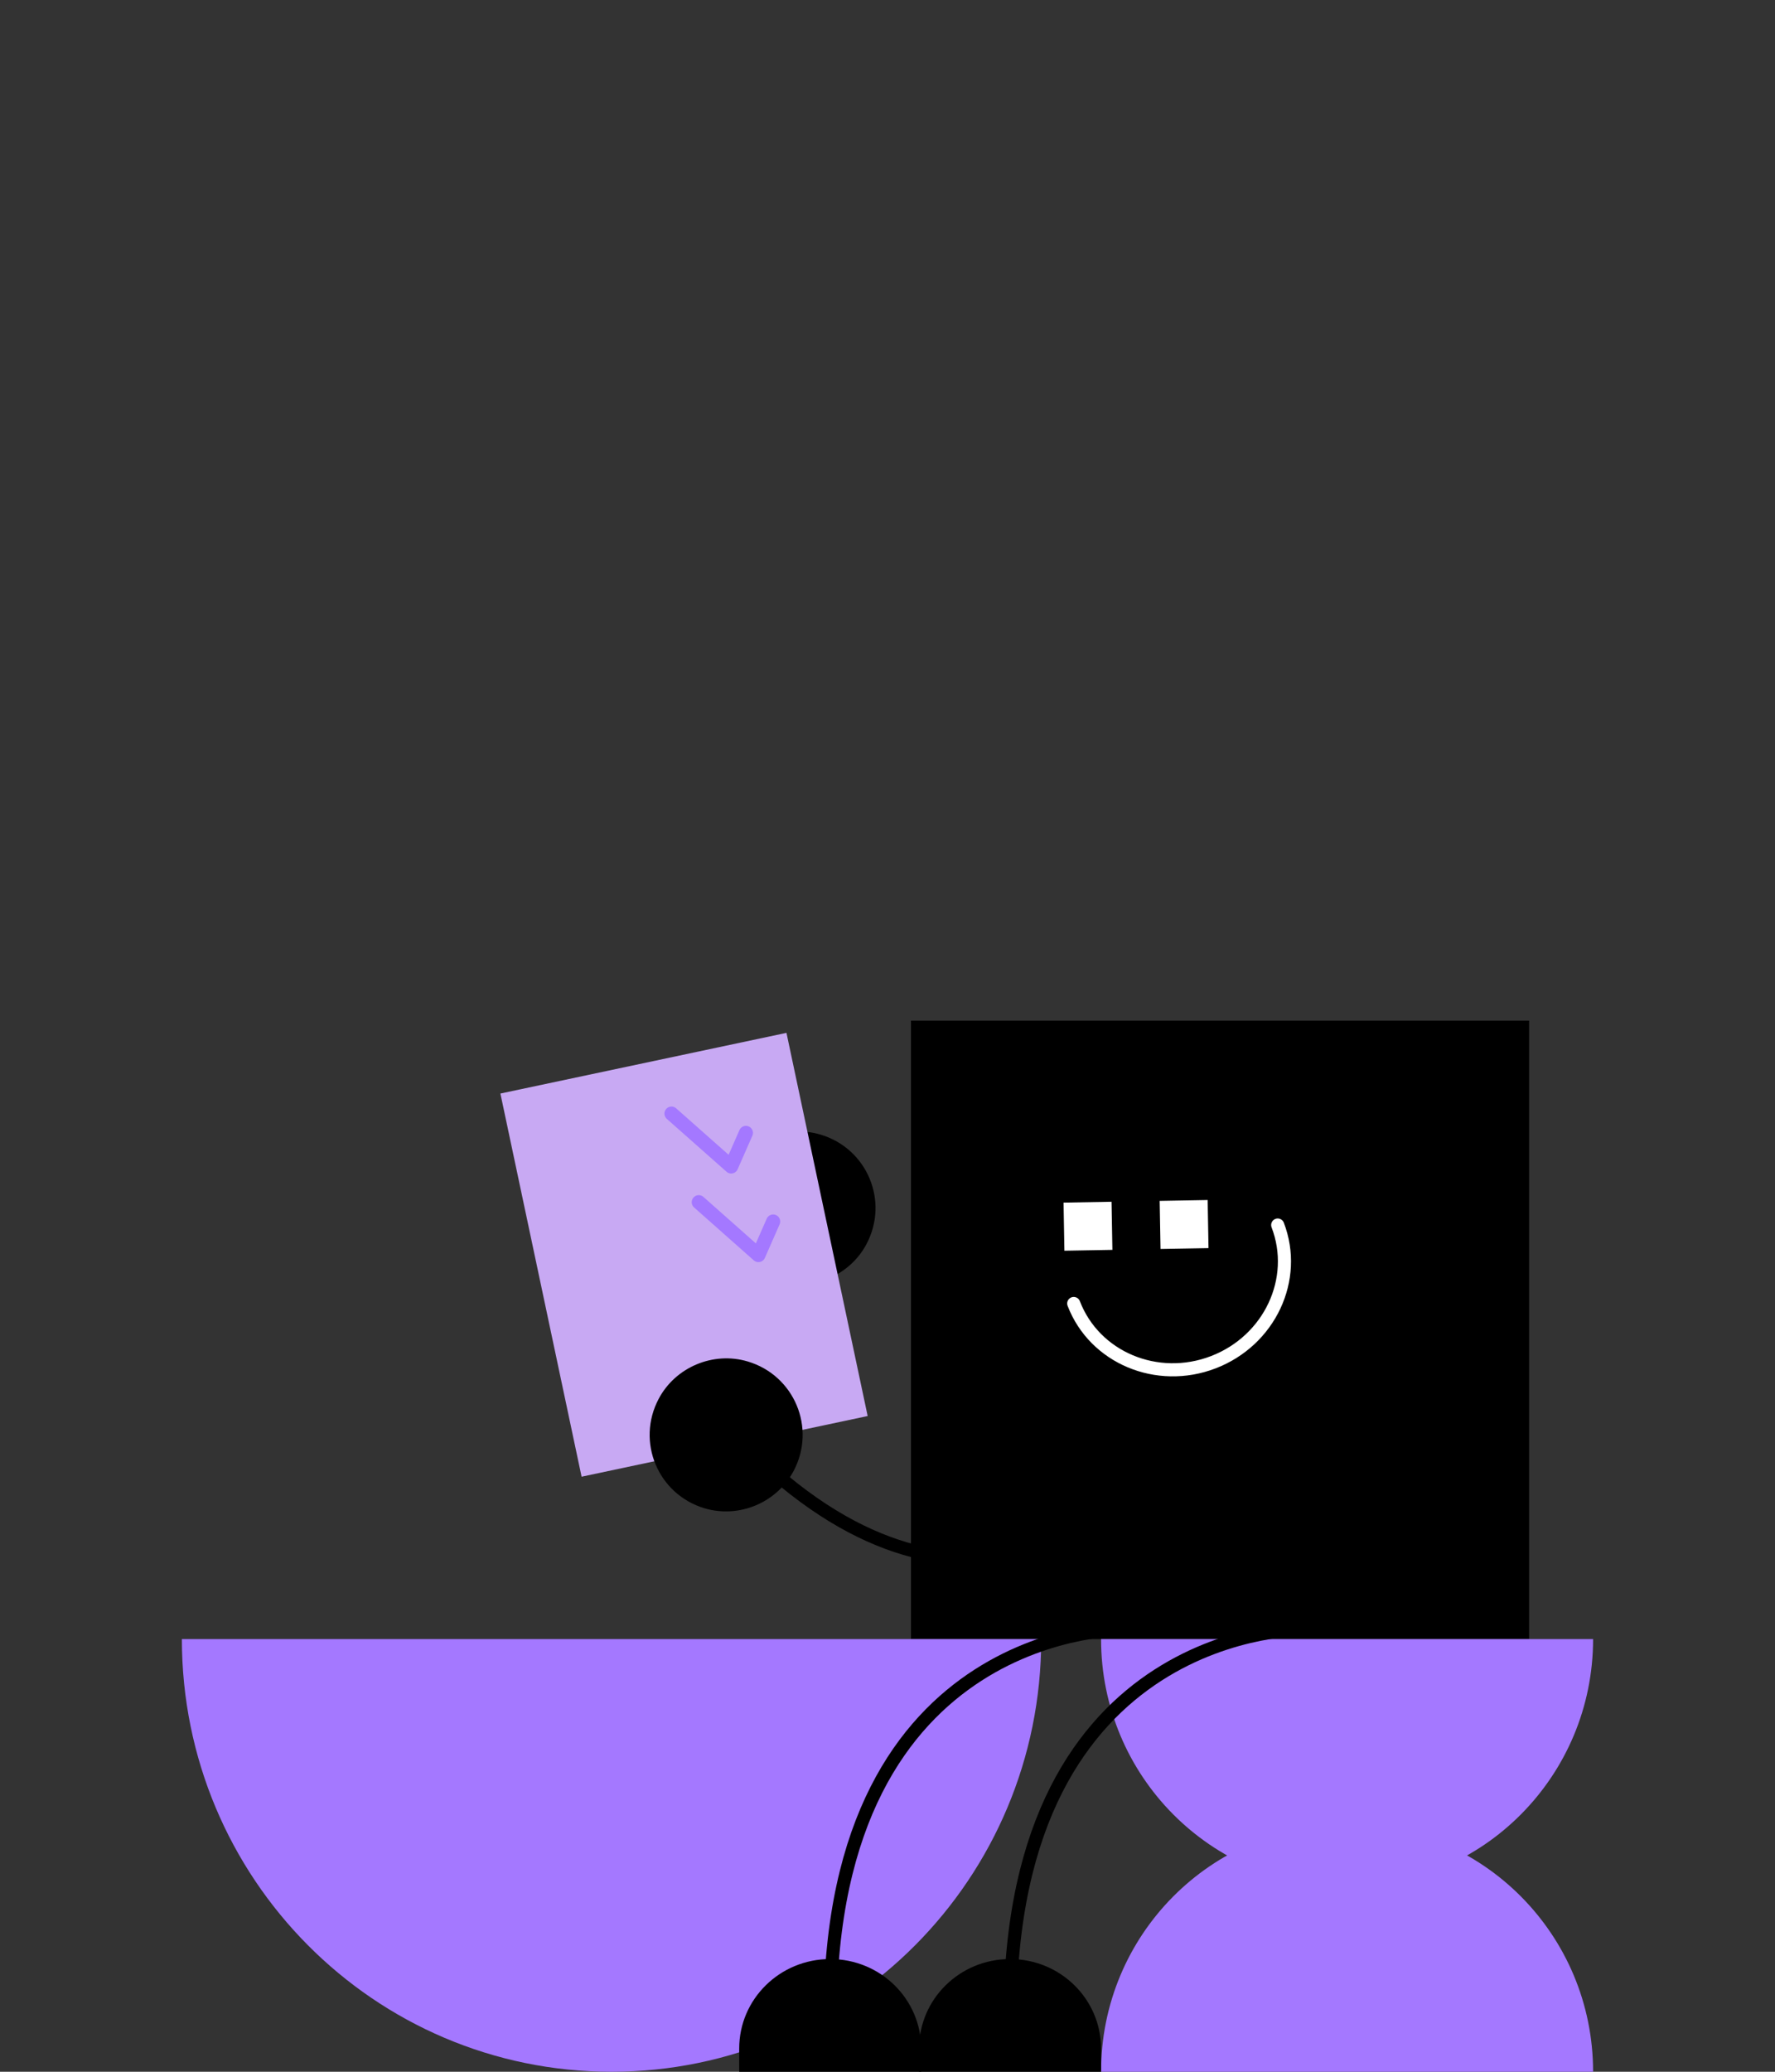 <?xml version="1.0" encoding="UTF-8"?><svg id="Layer_1" xmlns="http://www.w3.org/2000/svg" viewBox="0 0 600 700"><rect x="0" y="0" width="600" height="700" fill="#333333" stroke="none"/><defs><style>.cls-1{stroke:#fff;stroke-miterlimit:10;}.cls-1,.cls-2{stroke-width:4.43px;}.cls-1,.cls-2,.cls-3{fill:none;stroke-linecap:round;}.cls-2{stroke:#000;}.cls-2,.cls-3{stroke-linejoin:round;}.cls-3{stroke:#a478ff;stroke-width:4.76px;}.cls-4,.cls-5,.cls-6,.cls-7{stroke-width:0px;}.cls-5{fill:#c8a9f3;}.cls-6{fill:#a478ff;}.cls-7{fill:#fff;}</style></defs><rect class="cls-4" x="307.93" y="344.86" width="208.95" height="208.95"/><path class="cls-6" d="M351.96,553.81c0,80.74-65.02,146.19-145.24,146.19s-145.24-65.45-145.24-146.19h290.48Z"/><path class="cls-6" d="M372.19,700c0-46.23,37.23-83.71,83.16-83.71,45.93,0,83.16,37.48,83.16,83.71h-166.33Z"/><path class="cls-6" d="M538.51,553.81c0,46.23-37.23,83.71-83.16,83.71s-83.16-37.48-83.16-83.71h166.33Z"/><path class="cls-2" d="M341.44,681.27c0-133.03,99.98-130.8,99.98-130.8"/><path class="cls-2" d="M280.63,681.27c0-133.03,99.98-130.8,99.98-130.8"/><path class="cls-1" d="M431.9,413.91c7.03,18.28-2.71,39.03-21.75,46.35-19.04,7.32-40.17-1.56-47.2-19.84"/><path class="cls-7" d="M375.73,406.05l-16.22.29.29,16.25,16.22-.29-.29-16.25Z"/><path class="cls-7" d="M408.22,405.46l-16.22.29.29,16.25,16.22-.29-.29-16.25Z"/><path class="cls-2" d="M388.82,501.32s-52.69,57.69-123.71-.87"/><path class="cls-4" d="M292.9,420.34c7.69-14.52.23-32.29-15.52-36.98-11.65-3.47-24.42,1.89-30.1,12.63-7.69,14.52-.23,32.29,15.52,36.98,11.65,3.47,24.42-1.89,30.1-12.63Z"/><rect class="cls-5" x="181.82" y="357.77" width="98.85" height="132.34" transform="translate(-82.92 57.2) rotate(-11.97)"/><polyline class="cls-3" points="252.14 382.78 247.16 394.12 226.98 376.26"/><polyline class="cls-3" points="261.35 412.72 256.37 424.06 236.2 406.19"/><path class="cls-4" d="M280.66,661.92c16.97,0,30.72,13.53,30.72,30.23v7.85h-61.51v-7.85c0-16.7,13.75-30.23,30.72-30.23h.07Z"/><path class="cls-4" d="M341.46,661.92c16.97,0,30.72,13.53,30.72,30.23v7.85h-61.51v-7.85c0-16.7,13.75-30.23,30.72-30.23h.07Z"/><path class="cls-4" d="M268.27,496.99c7.69-14.52.23-32.29-15.52-36.98-11.65-3.47-24.42,1.89-30.1,12.63-7.69,14.52-.23,32.29,15.52,36.98,11.65,3.47,24.42-1.89,30.1-12.63Z"/></svg>